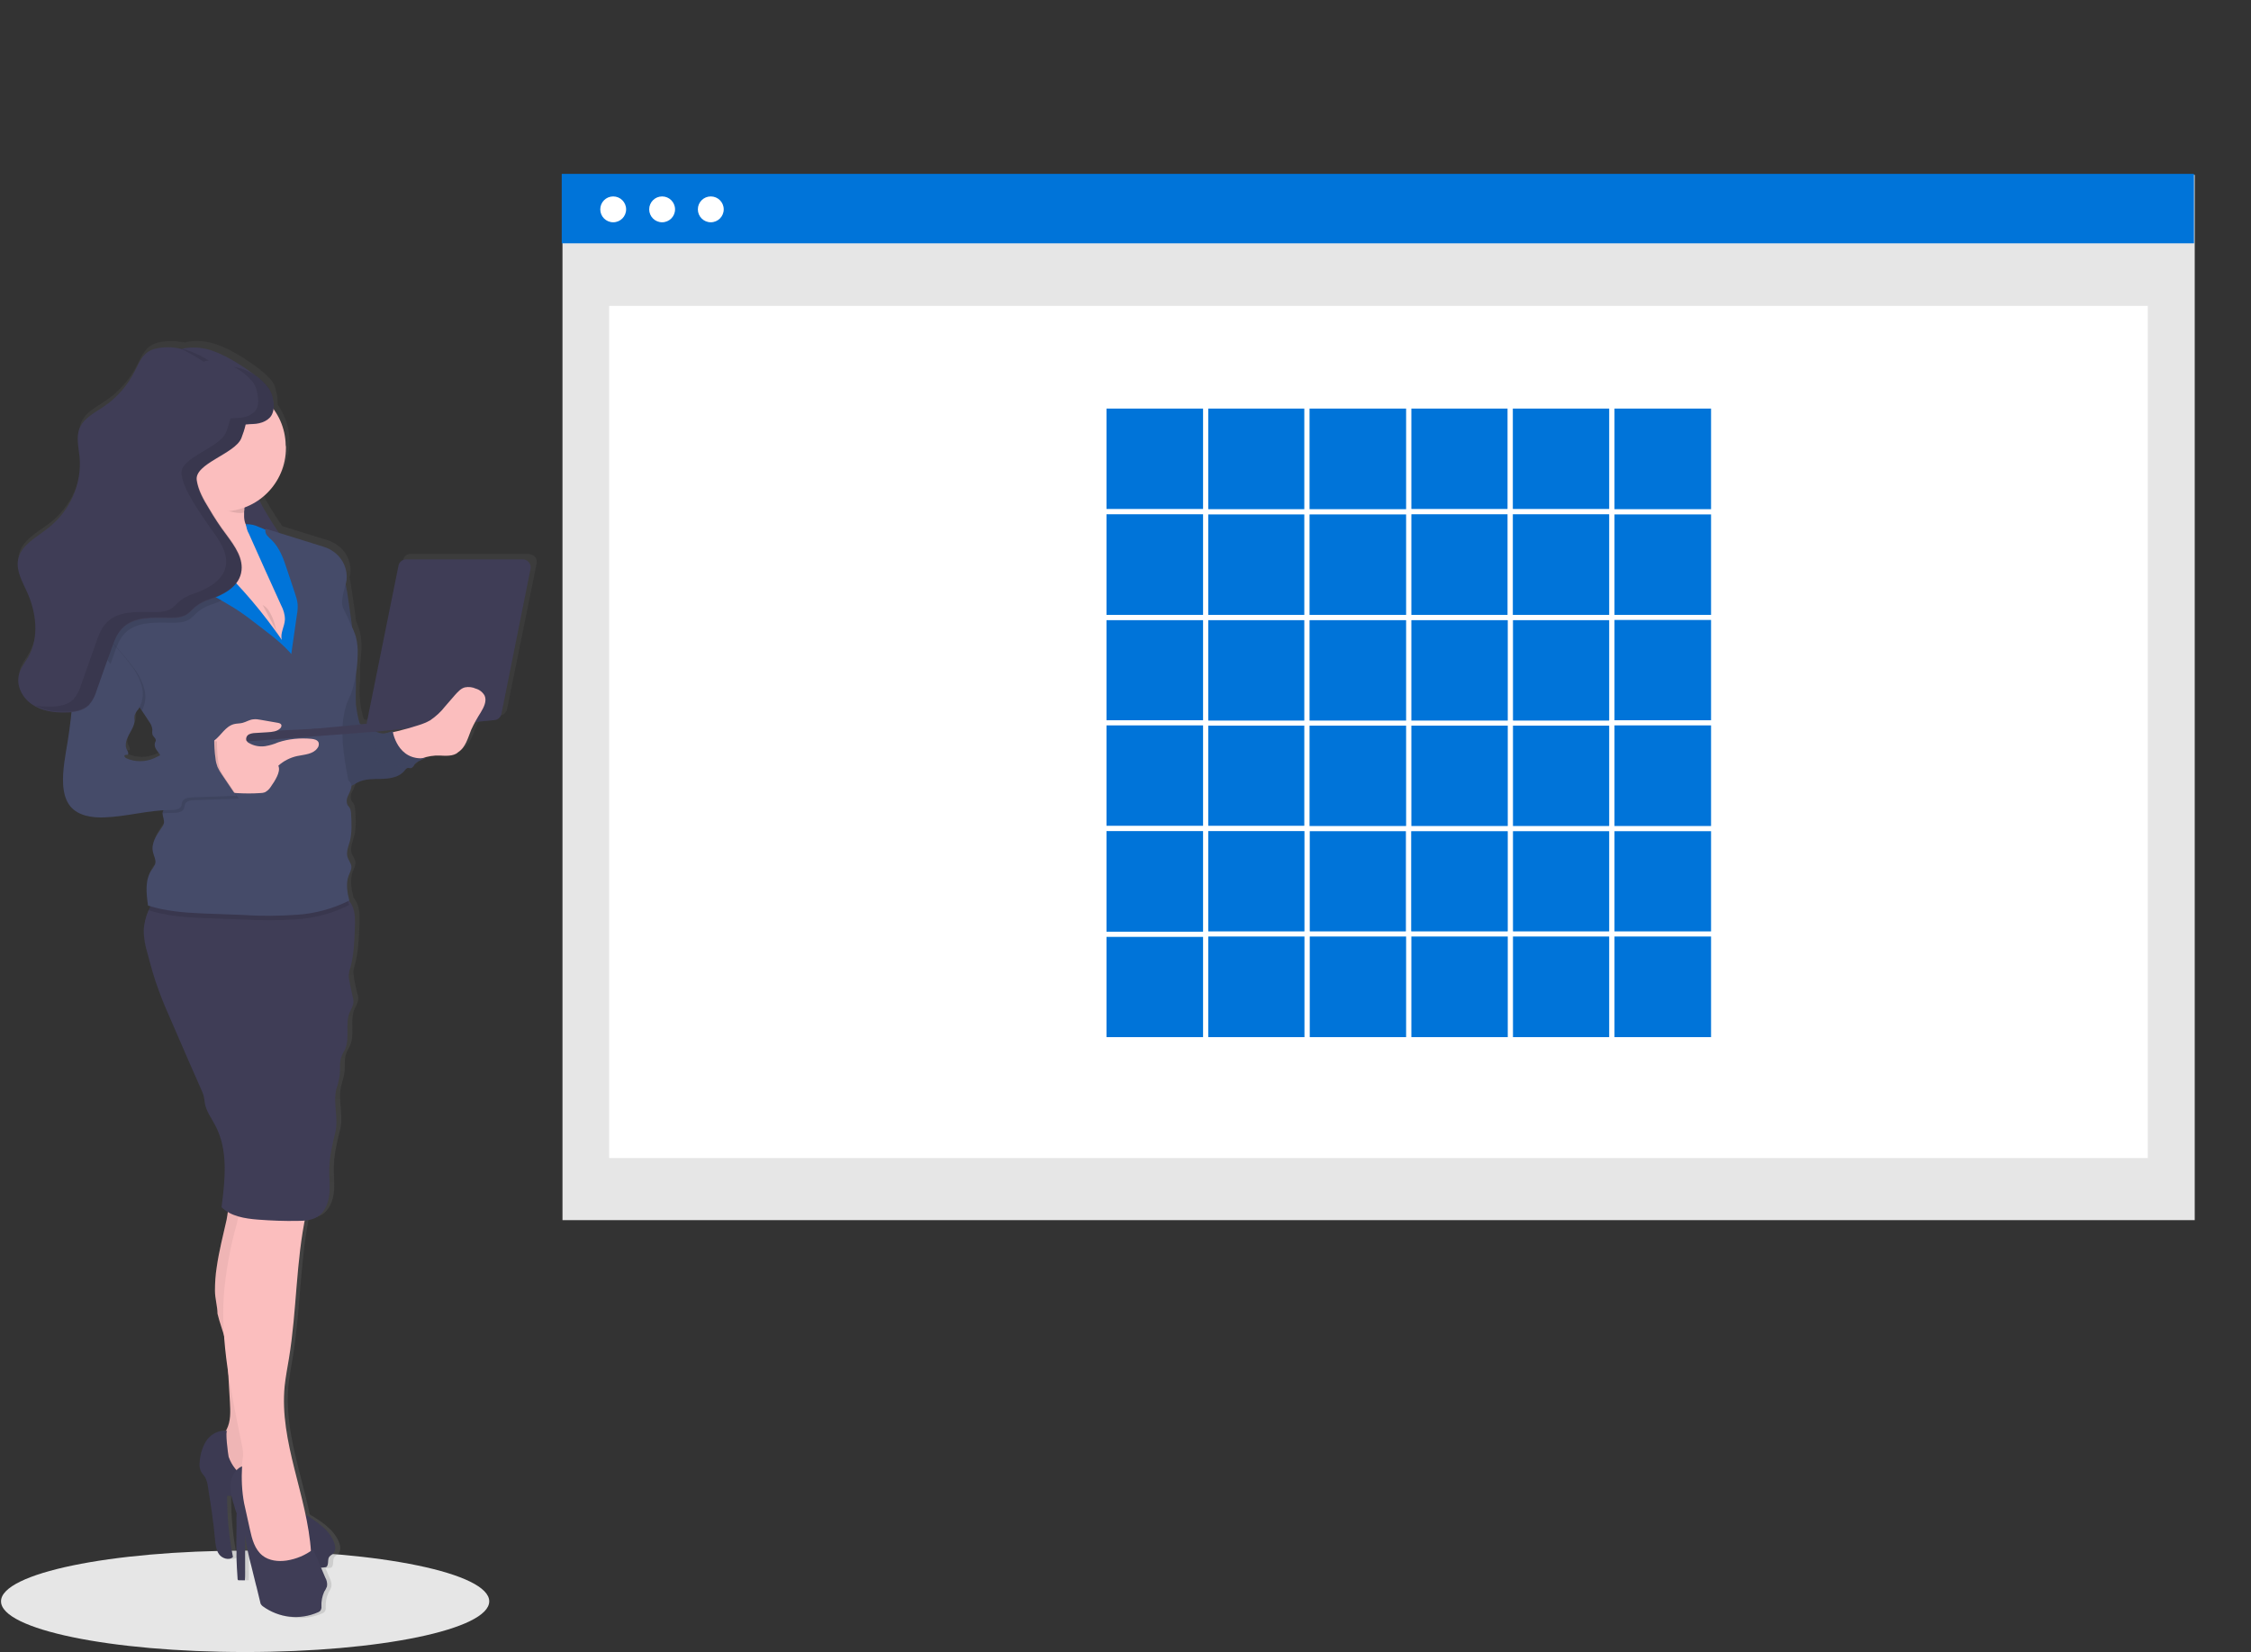 <?xml version="1.0" encoding="utf-8"?>
<!-- Generator: Adobe Illustrator 23.0.1, SVG Export Plug-In . SVG Version: 6.00 Build 0)  -->
<svg version="1.1" id="be32c85c-9388-4a2b-a4e5-271574a5b9b2"
	 xmlns="http://www.w3.org/2000/svg" xmlns:xlink="http://www.w3.org/1999/xlink" x="0px" y="0px" width="888px" height="651.9px"
	 viewBox="0 0 888 651.9" style="enable-background:new 0 0 888 651.9;" xml:space="preserve">
<rect x="0" y="0" width="888" height="651.9" fill="#333333" stroke="none"/>
<style type="text/css">
	.st0{fill:#E6E6E6;}
	.st1{fill:#FFFFFF;}
	.st2{fill:#0074D9;}
	.st3{fill:#0074D9;stroke:#FFFFFF;stroke-width:2;}
	.st4{fill:url(#SVGID_1_);}
	.st5{fill:#3F3D56;}
	.st6{fill:#454B69;}
	.st7{opacity:0.1;enable-background:new    ;}
	.st8{fill:#FBBEBE;}
	.st9{opacity:5.000000e-02;enable-background:new    ;}
	.st10{opacity:0.1;}
</style>
<title>design_notes</title>
<ellipse class="st0" cx="96.7" cy="631.8" rx="96.3" ry="20"/>
<rect x="221.9" y="69" class="st0" width="643.9" height="412.4"/>
<rect x="240.3" y="120.7" class="st1" width="607" height="336.2"/>
<rect x="221.6" y="68.6" class="st2" width="643.9" height="27.4"/>
<circle class="st1" cx="241.9" cy="82.6" r="5.1"/>
<circle class="st1" cx="261.2" cy="82.6" r="5.1"/>
<circle class="st1" cx="280.4" cy="82.6" r="5.1"/>
<g>
	<rect x="475.5" y="285.2" class="st3" width="40.1" height="41.7"/>
	<rect x="595.8" y="326.9" class="st3" width="40.1" height="41.7"/>
	<rect x="515.6" y="326.9" class="st3" width="40.1" height="41.7"/>
	<rect x="475.5" y="326.9" class="st3" width="40.1" height="41.7"/>
	<rect x="555.7" y="326.9" class="st3" width="40.1" height="41.7"/>
	<rect x="555.7" y="160.2" class="st3" width="40.1" height="41.7"/>
	<rect x="595.8" y="285.2" class="st3" width="40.1" height="41.7"/>
	<rect x="595.8" y="243.6" class="st3" width="40.1" height="41.7"/>
	<rect x="595.8" y="160.2" class="st3" width="40.1" height="41.7"/>
	<rect x="555.7" y="285.2" class="st3" width="40.1" height="41.7"/>
	<rect x="515.6" y="285.2" class="st3" width="40.1" height="41.7"/>
	<rect x="555.7" y="243.6" class="st3" width="40.1" height="41.7"/>
	<rect x="475.5" y="243.6" class="st3" width="40.1" height="41.7"/>
	<rect x="515.6" y="243.6" class="st3" width="40.1" height="41.7"/>
	<rect x="555.7" y="201.9" class="st3" width="40.1" height="41.7"/>
	<rect x="475.5" y="201.9" class="st3" width="40.1" height="41.7"/>
	<rect x="515.6" y="201.9" class="st3" width="40.1" height="41.7"/>
	<rect x="595.8" y="201.9" class="st3" width="40.1" height="41.7"/>
	<rect x="635.9" y="326.9" class="st3" width="40.1" height="41.7"/>
	<rect x="595.8" y="368.5" class="st3" width="40.1" height="41.7"/>
	<rect x="635.9" y="368.5" class="st3" width="40.1" height="41.7"/>
	<rect x="555.7" y="368.5" class="st3" width="40.1" height="41.7"/>
	<rect x="635.9" y="201.9" class="st3" width="40.1" height="41.7"/>
	<rect x="515.6" y="368.5" class="st3" width="40.1" height="41.7"/>
	<rect x="635.9" y="160.2" class="st3" width="40.1" height="41.7"/>
	<rect x="635.9" y="243.6" class="st3" width="40.1" height="41.7"/>
	<rect x="635.9" y="285.2" class="st3" width="40.1" height="41.7"/>
	<rect x="475.5" y="160.2" class="st3" width="40.1" height="41.7"/>
	<rect x="435.5" y="160.2" class="st3" width="40.1" height="41.7"/>
	<rect x="475.5" y="368.5" class="st3" width="40.1" height="41.7"/>
	<rect x="435.5" y="243.6" class="st3" width="40.1" height="41.7"/>
	<rect x="515.6" y="160.2" class="st3" width="40.1" height="41.7"/>
	<rect x="435.5" y="201.9" class="st3" width="40.1" height="41.7"/>
	<rect x="435.5" y="368.5" class="st3" width="40.1" height="41.7"/>
	<rect x="435.5" y="285.2" class="st3" width="40.1" height="41.7"/>
	<rect x="435.5" y="326.9" class="st3" width="40.1" height="41.7"/>
</g>
<g>
	
		<linearGradient id="SVGID_1_" gradientUnits="userSpaceOnUse" x1="774.32" y1="-59.134" x2="774.32" y2="444.565" gradientTransform="matrix(1 0 0 -1 -665.04 578.99)">
		<stop  offset="0" style="stop-color:#808080;stop-opacity:0.25"/>
		<stop  offset="0.54" style="stop-color:#808080;stop-opacity:0.12"/>
		<stop  offset="1" style="stop-color:#808080;stop-opacity:0.1"/>
	</linearGradient>
	<path class="st4" d="M208.6,218.5h-46.6c-1.5,0-2.7,1-3,2.5l-12.6,62.3c0,0.2,0,0.3,0,0.5l-1.2,0.1l-1.1,0.1c-0.1,0-0.1,0-0.2,0
		c-0.3-0.2-0.5-0.6-0.6-1c-0.6-2.2-1.1-4.5-1.3-6.8c-0.2-2.5-0.2-5,0-7.5c0.1-2,0-4,0-5.9c0.3-2.2,0.5-4.5,0.6-6.7
		c0.1-2.4-0.1-4.8-0.7-7.1c-0.4-1.3-0.8-2.5-1.4-3.7c-0.4-3.4-0.9-6.7-1.4-10.1c-0.4-2.5-0.7-5-1.2-7.5c0.1-0.4,0.2-0.8,0.3-1.2
		c0.5-4.1-1.1-8.3-4.4-10.9c-1-0.8-2.1-1.5-3.3-2c-1-0.4-2-0.8-3-1l-16.1-5c-1.5-2.2-3-4.4-4.3-6.6c-1.3-2-2.4-4.1-3.4-6.3
		c10.8-7.7,13.8-22.6,6.6-33.9c-0.3-0.4-0.6-0.8-0.8-1.2c0.1-1.9-0.1-3.9-0.7-5.7c-0.1-0.7-0.3-1.4-0.6-2c-0.4-0.9-1-1.7-1.6-2.4
		c-0.1-0.1-0.3-0.3-0.4-0.4c-1.3-1.4-2.8-2.7-4.4-3.9c-5.3-3.9-12.5-8.6-19.1-10.1c-3.2-0.7-6.6-0.8-9.8,0l-0.5-0.1l-0.9-0.2
		c0.2,0.1,0.5,0.2,0.7,0.3c-3.4-0.8-7-0.7-10.4,0.2c-4.2,1.3-5.7,4.6-7.5,8.3c-2.9,5.9-7.3,10.9-12.8,14.6c-3.5,2.4-7.7,4.4-9.4,8.3
		c-1.6,3.6-0.5,7.7-0.1,11.7c0.9,10.8-3.7,21.4-12.3,28.1c-4.8,3.7-11.2,6.8-12.3,12.8c-0.7,4.3,1.7,8.3,3.5,12.2
		c3.8,8.3,5.1,18.4,0.6,26.3c-1.3,2.3-3,4.3-3.7,6.8c-1.2,4.4,1.4,9.3,5.2,11.8s8.6,3.3,13.2,3.3c0.8,0,1.6,0,2.4-0.1
		c-0.4,3.9-0.9,7.7-1.5,11.6c-0.9,5.7-2.1,11.4-1.8,17.1c0.2,3.1,0.9,6.3,2.9,8.7c3.2,3.8,8.7,4.5,13.6,4.4
		c7.8-0.3,15.5-2.3,23.2-2.8c-0.1,0.3-0.2,0.7-0.2,1c0,1.4,0.8,2.8,0.4,4.2c-0.2,0.5-0.4,0.9-0.7,1.3c-2,2.9-4.4,6.2-3.7,9.7
		c0.3,1.7,1.4,3.4,0.9,5.1c-0.3,0.8-0.7,1.5-1.3,2.1c-2.7,4.1-2.2,9.5-1.5,14.3l0.9,0.3c-0.3,0.6-0.5,1.1-0.8,1.7
		c-1.1,2.5-1.8,5.2-1.9,8c0.1,3.1,0.6,6.2,1.6,9.1c1.4,5,2.8,10,4.6,14.8c1.5,4.2,3.3,8.2,5.1,12.2c0.6,1.2,1.1,2.5,1.7,3.7
		c3.4,7.7,6.8,15.5,10.3,23.2c0.4,0.9,0.8,1.8,1,2.8c0.2,0.8,0.2,1.7,0.4,2.5c0.5,3.2,2.6,5.9,4.2,8.8c5.2,9.8,3.9,21.5,2.5,32.5
		c0.8,0.8,1.6,1.4,2.6,2c-0.1,1.1-0.3,2.2-0.5,3.3c-1.4,6.3-3,12.5-3.9,18.8c-0.5,3.1-0.7,6.2-0.7,9.3c0,3,1.1,6,1.1,9
		c0.7,3,1.8,5.9,2.6,8.8c0.3,4.6,0.9,9.2,1.6,13.8c0.2,4.2,0.5,8.4,0.7,12.5c0.2,3.7,0.4,7.6-1.3,10.9c0,0.1-0.1,0.2-0.2,0.3
		c-2.9-0.2-5.8,1.1-7.5,3.5c-1.7,2.5-2.8,5.5-2.9,8.6c-0.2,1.3-0.1,2.6,0.4,3.9c0.5,1,1.3,1.7,1.9,2.6c0.5,1.1,0.9,2.2,1,3.4
		c1.1,6.9,2.3,13.9,2.9,20.8c0.2,2.1,0.4,4.4,1.6,6.1s4,2.6,5.6,1.1c-1.6-8-2.4-16.2-2.3-24.3c0.5-0.1,1.1-0.1,1.6,0
		c0.3,1.4,0.7,2.8,1.1,4.2c0.3,1,0.6,2,1,3c-0.2,1.4,0,3.4-0.1,4.4c-0.1,4.4-0.1,8.8,0,13.3c0.1,2.5,0.1,5,0.3,7.6
		c0,0.3,0,0.6,0.2,0.8c0.1,0.1,0.2,0.1,0.3,0.1c0.8,0,1.7,0,2.5,0c0.1-1,0.1-2,0.1-3c0-2.3,0-4.6,0-6.9c0-2,0-3.9,0-5.9
		c0.6,3.5,1.4,7,2.3,10.5l1.8,7.4l0.2,0.7l1.5,6.3c0,0.2,0.1,0.4,0.2,0.7c0.2,0.3,0.4,0.6,0.8,0.8c6.4,4.7,14.9,5.6,22.2,2.4
		c0.3-0.1,0.5-0.3,0.8-0.5c0.4-0.5,0.6-1.2,0.5-1.9c-0.1-2,0.3-4,1.1-5.8c0.5-0.7,0.8-1.4,1.1-2.2c0.2-1.2-0.1-2.5-0.7-3.6l-1.6-3.8
		c0.8,0,1.6-0.1,2.3-0.2c1.2-1,0.3-3.1,1.3-4.3c0.4-0.4,0.8-0.7,1.3-1c1.2-1.1,1.1-3,0.5-4.5c-1.8-4.9-6.5-8.1-11-10.8l-0.6-0.4
		c-3.6-17-10.1-33.8-8.4-51c0.4-3.7,1.1-7.3,1.7-11c3-18.1,2.8-36.7,6.3-54.7c1.8-0.1,3.5-0.6,5.1-1.5c2.9-1.8,4.4-5.3,4.8-8.8
		s-0.1-6.8,0-10.3c0.1-4.9,1.3-9.8,2.5-14.6c1.4-5.6-1-11.6,0.4-17.2c0.5-1.7,1-3.5,1.3-5.3c0.3-2.5-0.2-5.2,0.7-7.5
		c0.4-1.1,1.1-2.1,1.5-3.1c2-4.5-0.2-10,1.8-14.5c0.6-1.1,1.1-2.2,1.4-3.4c0.1-0.9,0-1.9-0.4-2.8c-0.5-2.1-1-4.2-1.3-6.3
		c-0.1-0.7-0.2-1.5-0.2-2.2c0.1-0.8,0.3-1.6,0.5-2.3c1.5-5.3,1.7-10.8,1.9-16.3c0.1-2.9,0.2-6-1.1-8.6c-0.4-0.8-0.8-1.5-1.4-2.2
		l0.1-0.1c-0.8-3.1-1.4-6.8-0.3-9.8c0.5-1.3,1.3-2.5,1.1-3.9s-1.1-2.3-1.5-3.5c-0.6-2,0.3-4.2,0.9-6.2c1-3.5,0.8-7.3,0.5-10.9
		c0-0.8-0.2-1.6-0.5-2.3c-0.3-0.4-0.6-0.8-0.9-1.2c-0.5-1.1-0.5-2.3,0.1-3.4c0.6-1,1-2.1,1.4-3.2c0.1-0.3,0.1-0.7,0-1
		c0.7-0.3,1.4-0.8,2.1-1.2c3-1.6,6.5-1.4,9.9-1.5s7.1-0.8,9.2-3.5c0.2-0.3,0.5-0.6,0.8-0.8c0.1-0.1,0.2-0.1,0.3-0.1
		c1.2,0.2,2,0.2,1.8-0.2c0.6-0.3,0.8-0.9,1.1-1.4c0.1-0.1,0.2-0.3,0.3-0.4c1.3-0.7,2.6-1.4,3.9-1.9c-0.2,0-0.5,0-0.7,0
		c2.1-0.7,4.3-1,6.5-0.9c2.1,0,5.7,0.3,7.3-1.3c3-1.9,3.9-5.7,5.3-9c0.5-1.1,1-2.1,1.5-3.1l7.8-0.8c1.3-0.1,2.4-1.1,2.7-2.4
		l11.7-57.6c0.3-1.7-0.7-3.3-2.4-3.6C208.9,218.6,208.7,218.5,208.6,218.5z M61.4,297.5c-3.5,1.5-7.4,1.5-10.9,0
		c-0.5-0.2-1.1-0.9-0.7-1.3s0.8-0.1,1.1-0.2c0.6-0.3,0.2-1.3-0.2-1.9c-1-1.8-0.3-4.1,0.7-5.9s2.3-3.6,2.3-5.7c-0.1-0.7-0.1-1.3,0-2
		c0.3-0.9,0.8-1.8,1.5-2.6c0.2-0.3,0.3-0.5,0.5-0.8c0.3,0.4,0.5,0.8,0.8,1.2c0.9,1.4,1.8,2.8,2.7,4.2c0.7,0.9,1.2,2.1,1.3,3.2
		c-0.1,0.7-0.1,1.4,0.1,2.1c0.4,0.9,1.6,1.6,1.2,2.5c-0.5,0.9-0.5,2,0,2.9c0.5,0.8,1.2,1.5,1.6,2.3c0.1,0.2,0.2,0.5,0.3,0.8
		C63,296.7,62.2,297.2,61.4,297.5z M158.4,286.7c-0.6,0.1-1.2,0.3-1.8,0.4c-0.1-0.4-0.1-0.6-0.1-0.6l-3.1,0.9
		c-1.2,0.1-2.4-0.2-3.4-0.7l12.9-1.3C161.4,286,159.9,286.4,158.4,286.7z"/>
	<path class="st5" d="M63.7,146.1c-2.9,5.9-7.2,10.9-12.6,14.5c-3.5,2.4-7.6,4.4-9.3,8.2c-1.6,3.6-0.5,7.7-0.1,11.6
		c0.9,10.7-3.6,21.1-12.1,27.8c-4.8,3.7-11.1,6.8-12.1,12.7c-0.7,4.2,1.7,8.3,3.4,12.2c3.8,8.2,5.1,18.3,0.6,26.1
		c-1.3,2.2-3,4.3-3.6,6.8c-1.2,4.4,1.3,9.2,5.1,11.8S31.5,281,36,281c3.3,0,6.9-0.5,9.3-2.8c1.6-1.6,2.4-3.7,3.1-5.8l5.7-16.3
		c1-2.9,2.1-6,4.3-8.2c4.6-4.7,12.2-4.2,18.8-4.1c9.7,0.1,19.4-1.4,28.6-4.5c5.4-1.8,11.3-4.9,12.5-10.5s-2.5-10.6-5.8-15.1
		c-2.4-3.3-4.8-6.8-6.9-10.4c-2.1-3.4-4.2-7.1-4.8-11.1c-1-6.6,2.1-13.1,4.6-19.4s4.1-13.7,0.6-19.4c-1.5-2.2-3.4-4.1-5.7-5.6
		c-5.3-3.9-12.4-8.5-18.8-10.1c-3.5-0.8-7.1-0.8-10.5,0.1C66.9,139.1,65.4,142.4,63.7,146.1z"/>
	<path class="st6" d="M134.7,223.8c1.3,4.4,2.2,8.9,2.8,13.5c1.6,11,3.2,22.1,2.9,33.3c-0.1,2.5-0.1,5,0,7.5
		c0.3,2.3,0.7,4.5,1.3,6.7c0,0.4,0.3,0.8,0.6,1c0.4,0.2,0.8,0,1.3,0c1.4-0.2,2.5,1.2,3.6,2.1c2.2,1.8,5.3,2,7.8,0.6
		c-0.8,3.3,0.5,6.8,3.3,8.9c2.8,2,6.3,2.6,9.6,1.7c-1.7-0.3-3.3,0.9-4.2,2.3c-0.3,0.5-0.6,1.1-1.1,1.4s-1.5-0.1-2.1,0.3
		c-0.3,0.2-0.6,0.5-0.8,0.8c-2,2.7-5.7,3.3-9,3.4s-6.9-0.1-9.8,1.5c-0.7,0.4-1.4,0.9-2.2,1.2c-2.3,1-5.1,0-6.9-1.7
		c-1.7-1.8-2.9-4.1-3.5-6.5c-3-9.7-2.4-20-1.8-30.2C127.2,255.4,129.3,239,134.7,223.8z"/>
	<path class="st7" d="M134.7,223.8c1.3,4.4,2.2,8.9,2.8,13.5c1.6,11,3.2,22.1,2.9,33.3c-0.1,2.5-0.1,5,0,7.5
		c0.3,2.3,0.7,4.5,1.3,6.7c0,0.4,0.3,0.8,0.6,1c0.4,0.2,0.8,0,1.3,0c1.4-0.2,2.5,1.2,3.6,2.1c2.2,1.8,5.3,2,7.8,0.6
		c-0.8,3.3,0.5,6.8,3.3,8.9c2.8,2,6.3,2.6,9.6,1.7c-1.7-0.3-3.3,0.9-4.2,2.3c-0.3,0.5-0.6,1.1-1.1,1.4s-1.5-0.1-2.1,0.3
		c-0.3,0.2-0.6,0.5-0.8,0.8c-2,2.7-5.7,3.3-9,3.4s-6.9-0.1-9.8,1.5c-0.7,0.4-1.4,0.9-2.2,1.2c-2.3,1-5.1,0-6.9-1.7
		c-1.7-1.8-2.9-4.1-3.5-6.5c-3-9.7-2.4-20-1.8-30.2C127.2,255.4,129.3,239,134.7,223.8z"/>
	<path class="st8" d="M85.8,518.3c0.8,3.5,2.2,6.8,3,10.3c0.6,3,0.9,6.1,1,9.1l0.9,15.5c0.2,3.7,0.4,7.5-1.3,10.8
		c-1.1,2.3-3.1,4.2-3.6,6.7c-0.9,3.9,1.9,7.6,4.5,10.6l12.9,14.9c4,4.7,8.4,9.6,14.4,11.2c0.9,0.3,1.8,0.3,2.8,0.1
		c1.7-0.5,2.5-2.6,2.2-4.3c-0.4-1.7-1.2-3.3-2.3-4.7c-3.4-4.7-7-9.4-9.2-14.8c-2.8-6.8-3.1-14.4-2.9-21.8c0.7-30.1,8.3-59.8,7.4-90
		c-6.6-0.5-13.4-1.6-20-1.5c-5.9,0.1-5.2,6-6.2,10.8c-1.4,6.2-3,12.4-3.9,18.7c-0.5,3.1-0.7,6.2-0.7,9.3
		C84.8,512.4,85.8,515.4,85.8,518.3z"/>
	<path class="st9" d="M85.8,518.3c0.8,3.5,2.2,6.8,3,10.3c0.6,3,0.9,6.1,1,9.1l0.9,15.5c0.2,3.7,0.4,7.5-1.3,10.8
		c-1.1,2.3-3.1,4.2-3.6,6.7c-0.9,3.9,1.9,7.6,4.5,10.6l12.9,14.9c4,4.7,8.4,9.6,14.4,11.2c0.9,0.3,1.8,0.3,2.8,0.1
		c1.7-0.5,2.5-2.6,2.2-4.3c-0.4-1.7-1.2-3.3-2.3-4.7c-3.4-4.7-7-9.4-9.2-14.8c-2.8-6.8-3.1-14.4-2.9-21.8c0.7-30.1,8.3-59.8,7.4-90
		c-6.6-0.5-13.4-1.6-20-1.5c-5.9,0.1-5.2,6-6.2,10.8c-1.4,6.2-3,12.4-3.9,18.7c-0.5,3.1-0.7,6.2-0.7,9.3
		C84.8,512.4,85.8,515.4,85.8,518.3z"/>
	<path class="st5" d="M89.7,564.6c-3-0.6-6.1,1-8,3.4c-1.7,2.5-2.7,5.5-2.9,8.6c-0.2,1.3-0.1,2.6,0.4,3.8c0.5,1,1.3,1.7,1.8,2.6
		c0.5,1.1,0.9,2.2,1,3.4c1.1,6.9,2.2,13.8,2.8,20.7c0.2,2.1,0.4,4.4,1.6,6.1s4,2.6,5.5,1.1c-1.6-7.9-2.3-16-2.3-24.1
		c3.5-0.5,6.6,2.3,8.9,5c2.3,2.8,4.5,5.7,6.4,8.7c1.6,2.9,3.5,5.6,5.6,8.2c4.7,5,11.5,7.3,18.2,6.2c1.2-1,0.3-3.1,1.3-4.2
		c0.4-0.4,0.8-0.7,1.3-1c1.2-1.1,1.1-3,0.5-4.5c-1.8-4.9-6.5-8-10.9-10.8c-8-5-16.1-10-24.1-14.8c-3.1-1.9-5.4-4.8-6.6-8.2
		C90,574,88.7,564.2,89.7,564.6z"/>
	<path class="st9" d="M89.7,564.6c-3-0.6-6.1,1-8,3.4c-1.7,2.5-2.7,5.5-2.9,8.6c-0.2,1.3-0.1,2.6,0.4,3.8c0.5,1,1.3,1.7,1.8,2.6
		c0.5,1.1,0.9,2.2,1,3.4c1.1,6.9,2.2,13.8,2.8,20.7c0.2,2.1,0.4,4.4,1.6,6.1s4,2.6,5.5,1.1c-1.6-7.9-2.3-16-2.3-24.1
		c3.5-0.5,6.6,2.3,8.9,5c2.3,2.8,4.5,5.7,6.4,8.7c1.6,2.9,3.5,5.6,5.6,8.2c4.7,5,11.5,7.3,18.2,6.2c1.2-1,0.3-3.1,1.3-4.2
		c0.4-0.4,0.8-0.7,1.3-1c1.2-1.1,1.1-3,0.5-4.5c-1.8-4.9-6.5-8-10.9-10.8c-8-5-16.1-10-24.1-14.8c-3.1-1.9-5.4-4.8-6.6-8.2
		C90,574,88.7,564.2,89.7,564.6z"/>
	<path class="st8" d="M88.4,509.6c-1.6,20.1,2.9,40.1,6.9,59.9c0.4,1.6,0.6,3.2,0.6,4.8c-0.2,2-0.5,4-1,6
		c-1.5,8.2,0.4,16.5,2.4,24.6c1.3,5.6,3.2,11.9,8.4,14.3c3.7,1.7,8,1,12,0.2c1.3-0.1,2.6-0.6,3.6-1.5c1.4-1.3,1.5-3.6,1.4-5.5
		c-1.4-22.2-12.6-43.5-10.4-65.6c0.4-3.7,1.1-7.3,1.7-10.9c3.1-18.8,2.7-38.2,6.7-56.8c0.2-0.7,0.2-1.3,0-2
		c-0.3-0.6-0.9-1.2-1.5-1.5c-3.6-2.2-7.5-4.1-11.7-4.7c-3.3-0.5-7.4-0.1-10.2,1.9s-3.1,6.7-3.9,10.1
		C90.9,491.6,89.3,500.6,88.4,509.6z"/>
	<path class="st5" d="M93.7,622.5c0,0.3,0,0.5,0.1,0.8c0.1,0.1,0.2,0.2,0.3,0.2c0.8,0,1.7,0,2.5,0c0.1-1,0.1-2,0.1-3v-6.8
		c0-5.4,0-10.9-0.2-16.3c0-0.2,0-0.4-0.1-0.6c-0.1-0.1-0.2-0.2-0.3-0.3c-0.6-0.3-2-1.2-2.5-0.2s-0.3,4.2-0.3,5.5
		c-0.1,4.4-0.1,8.8,0,13.2C93.4,617.5,93.5,620,93.7,622.5z"/>
	<path class="st5" d="M137.6,384.6c0,0.7,0,1.5,0.2,2.2c0.4,2.1,0.8,4.2,1.3,6.3c0.3,0.9,0.4,1.8,0.3,2.8c-0.3,1.2-0.8,2.3-1.4,3.4
		c-2,4.5,0.1,10-1.8,14.5c-0.5,1.1-1.1,2-1.5,3.1c-0.9,2.4-0.4,5-0.7,7.5c-0.3,1.8-0.7,3.5-1.3,5.2c-1.4,5.6,0.9,11.5-0.4,17.1
		c-1.2,4.8-2.3,9.6-2.4,14.5c-0.1,3.4,0.4,6.8,0,10.2s-1.8,6.9-4.7,8.7c-2.3,1.4-5.1,1.6-7.8,1.6c-5.2,0.1-10.4-0.1-15.6-0.5
		s-10.8-1.3-14.4-4.9c1.4-10.9,2.7-22.6-2.5-32.3c-1.5-2.9-3.6-5.6-4.1-8.8c-0.1-0.8-0.2-1.7-0.4-2.5c-0.2-1-0.6-1.9-1-2.8
		c-3.4-7.7-6.8-15.4-10.1-23.1c-0.5-1.2-1.1-2.5-1.6-3.7c-1.8-4-3.5-8-5-12.1c-1.8-4.8-3.2-9.8-4.5-14.8c-0.9-2.9-1.5-6-1.5-9.1
		c0.1-2.7,0.8-5.4,1.9-7.9c0.6-1.5,1.3-2.9,2-4.3c20.1-4.7,40.8-6.5,61.4-5.3c3.3,0.1,6.6,0.6,9.7,1.6c2.1,0.8,4,2,5.6,3.7
		c0.7,0.8,1.3,1.6,1.7,2.6c1.2,2.6,1.1,5.7,1,8.6c-0.2,5.5-0.4,11-1.9,16.2C137.8,383,137.7,383.8,137.6,384.6z"/>
	<path class="st5" d="M123.5,611.3c-3,2.3-6.6,3.8-10.4,4.4c-3.3,0.5-7,0.1-9.6-2c-3-2.4-4.1-6.5-4.9-10.2l-1.1-5
		c-0.4-1.8-0.8-3.6-1.2-5.4c-0.9-4.8-1.1-9.7-0.8-14.6c-2.7,1.1-4.4,4.3-4.6,7.3s0.7,5.8,1.6,8.6c0.3,1.4,0.8,2.7,1.5,3.9
		c0.5,0.8,1.1,1.5,1.6,2.4c0.5,1.3,0.8,2.6,0.9,4c0.6,4.5,1.5,9,2.7,13.4l1.8,7.3l0.2,0.7l1.5,6.2c0,0.2,0.1,0.4,0.2,0.6
		c0.2,0.3,0.4,0.6,0.7,0.8c6.4,4.7,14.7,5.6,21.9,2.4c0.3-0.1,0.5-0.3,0.8-0.5c0.4-0.5,0.6-1.2,0.5-1.8c-0.1-2,0.3-4,1.1-5.8
		c0.5-0.7,0.8-1.4,1.1-2.1c0.2-1.2-0.1-2.5-0.7-3.5l-3.7-8.7C124.3,612.9,123.9,612.1,123.5,611.3z"/>
	<path class="st8" d="M114.8,251.1c-0.1,1.9-0.5,3.8-1.1,5.6c-0.4,1.3-1.2,2.5-2.3,3.4c-1.7-2.3-4.8-3.1-7.1-4.8
		c-1.9-1.6-3.6-3.5-4.9-5.6c-3-4-6.4-7.5-9.6-11.3c-0.5-0.6-1-1.1-1.4-1.7c-1.6-2-3.1-4.1-4.4-6.3c-2.7-4.6-4.5-9.9-8.5-13.4
		c-2.2-1.9-4.9-3.1-6.9-5.3c1.2-2,2-4.3,2.3-6.6c0.5-2.2,0.9-4.5,1.1-6.7c0.1-0.6,0.1-1.2,0.1-1.8c0-0.3,0-0.5,0-0.8
		c0-1.9-1.2-5,0.7-6.1c1.7-1,4.6-1,6.6-0.9h0.4c4.7,0.1,9.4,1.5,13.3,4.1c0.9,0.5,1.7,1.3,2.3,2.1c0.9,1.7,1.3,3.6,1,5.5
		c0,0.4,0,0.9-0.1,1.3v0.6c-0.1,2.1,0.1,4.4,1.6,5.9s4.2,1.7,6.4,2.4c0.4,0.1,0.7,0.2,1.1,0.4c2.4,1.1,4.4,2.8,5.9,5
		c1.6,2.5,2.8,5.3,3.4,8.3c0.6,2.6,1,5.3,1.1,8C115.9,238.5,115.6,244.8,114.8,251.1z"/>
	<path class="st7" d="M96.2,201.6v0.6c-2.7,1-9.2-1.8-12.2-1.8c-6,0-7.8,1.2-12.1-2.3c0.1-0.9,0.1-1.7,0.2-2.6c0-1.9-1.2-5,0.7-6.1
		s4.9-1,6.9-0.9c4.7,0.1,9.4,1.5,13.3,4.1c0.9,0.5,1.7,1.3,2.3,2.1C96.5,196.7,96.3,199.3,96.2,201.6z"/>
	<path class="st8" d="M112.8,176.7c0,13.9-11.2,25.1-25.1,25.1c-1.6,0-3.3-0.2-4.9-0.5C71,199,62.5,188.7,62.5,176.7
		c-0.3-13.9,10.8-25.4,24.6-25.6c13.9-0.3,25.4,10.8,25.6,24.6C112.8,176,112.8,176.3,112.8,176.7L112.8,176.7z"/>
	<path class="st2" d="M70.5,206.4c-0.8-0.7-1.8-1.1-2.8-1.2c-1.5,0.1-2.8,1.1-3.3,2.6c-0.6,1.4-0.8,2.8-1.3,4.2
		c-0.7,1.9-2,3.5-3.7,4.5c-1.2,0.7-2.6,1.3-3.4,2.4c-1.3,1.8-0.5,4.3,0.6,6.3c4,7.2,11.3,12,18.3,16.4l7.9,5c3.2,2.1,6.4,4,9.8,5.8
		c5.5,2.7,11.4,4.4,16.8,7.2c2.5,1.3,5,2.8,7.7,3.2c0.6-1.9,0.9-3.8,1.1-5.7c1.4-12,2.7-24.3,0-36c-0.4-2.3-1.3-4.4-2.8-6.2
		c-1-1-2.2-1.8-3.5-2.4c-3.2-1.7-6.5-3.3-9.8-4.6c-1.6-0.8-3.3-1.1-5.1-1.1c0.2,1.3,0.5,2.6,1.2,3.8c4.2,9.4,8.4,18.8,12.7,28.2
		c0.9,1.7,1.5,3.6,1.5,5.6c-0.1,2.8-2,5.5-1.2,8.1c-7.4-10.7-15.8-20.7-25.3-29.7c-0.4-0.3-0.8-0.8-1-1.3c-0.2-0.8-0.3-1.6-0.1-2.3
		c0.1-1.5-0.2-3.5-1.5-4.5c-0.9-0.7-2.1-0.9-3.1-1.5C76.9,211,73.7,208.6,70.5,206.4z"/>
	<path class="st7" d="M137.7,357.1c-6.4,3.2-13.3,5.1-20.4,5.6c-7.1,0.5-14.2,0.5-21.3,0.1l-16.1-0.6c-7.3-0.3-14.5-0.9-21.5-3.1
		c0.6-1.5,1.3-2.9,2-4.3c20.1-4.7,40.8-6.5,61.4-5.3c3.3,0.1,6.6,0.6,9.7,1.6c2.1,0.8,4,2,5.6,3.7
		C137.3,355.7,137.5,356.4,137.7,357.1z"/>
	<path class="st6" d="M136.5,278.5c-2.8,9.4-0.9,19.7,0.9,29.4c1,0.7,1.5,1.9,1.1,3.1c-0.3,1.1-0.8,2.2-1.3,3.2
		c-0.5,1-0.6,2.3-0.1,3.4c0.3,0.4,0.6,0.8,0.9,1.2c0.3,0.7,0.5,1.5,0.5,2.3c0.2,3.6,0.4,7.4-0.5,10.9c-0.6,2-1.5,4.2-0.9,6.2
		c0.4,1.2,1.3,2.3,1.5,3.5s-0.6,2.6-1.1,3.9c-1.1,3-0.5,6.6,0.3,9.7c-6.4,3.2-13.3,5.1-20.4,5.6c-7.1,0.5-14.2,0.6-21.3,0.1
		l-16.1-0.6c-7.4-0.3-14.6-0.9-21.6-3.1c-0.7-4.9-1.3-10.2,1.5-14.2c0.5-0.6,0.9-1.4,1.3-2.1c0.5-1.7-0.6-3.4-0.9-5
		c-0.7-3.5,1.6-6.7,3.6-9.6c0.3-0.4,0.5-0.8,0.7-1.3c0.4-1.3-0.4-2.8-0.5-4.2c0-0.4,0.1-0.8,0.3-1.1c0.3-0.6,0.9-1,1.1-1.5
		c0.3-0.7,0.4-1.5,0.3-2.3c-0.4-5-1-10-1.8-15c-0.1-0.4-0.2-0.9-0.3-1.4c-0.1-0.7-0.4-1.4-0.7-2c-0.5-0.8-1.2-1.5-1.6-2.3
		c-0.5-0.9-0.5-2,0-2.9c0.4-0.8-0.8-1.6-1.2-2.4c-0.2-0.7-0.2-1.4-0.1-2.1c-0.1-1.2-0.6-2.3-1.3-3.2c-0.9-1.4-1.8-2.8-2.7-4.1
		c-4-6.2-8.2-12.3-12.5-18.3c-2.1-2.9-4.2-5.7-6.3-8.5c-1.7-2.3-3.5-4.6-4.4-7.3c-0.2-0.5-0.3-1-0.4-1.5c-0.5-2.6-0.1-5.3,1.1-7.7
		c1.2-2,2.5-3.9,4-5.6c1.4-2.1,3-4.2,4.6-6.2c1.7-2,4.1-3.2,6.7-3.4c1.5,0,3.2,0.4,4.3-0.6c0.4-0.4,0.6-0.9,1-1.3
		c1.1-1,2.9-0.3,4.2,0.4l25.2,14.2l4.1,2.3c0.7,0.4,1.5,0.9,2.2,1.3c3.5,2,6.8,4.3,10,6.8c4.7,3.7,9.8,7.2,13.9,11.6
		c0.4,0.4,0.8,0.8,1.1,1.3c0.7-5.1,1.5-10.2,2.2-15.4c0.3-1.5,0.4-3,0.3-4.5c-0.2-1.5-0.6-2.9-1.1-4.3c-0.2-0.5-0.3-1-0.5-1.5
		c-0.9-2.7-1.8-5.4-2.7-8.1c-1.3-4-2.8-8.1-5.8-11.1c-0.7-0.6-1.4-1.3-2-2l0,0c-0.6-0.8-0.8-1.7-0.5-2.6l21.2,6.6c1,0.3,2,0.6,3,1
		c1.2,0.5,2.3,1.2,3.3,2c3.2,2.6,4.9,6.7,4.4,10.8c-0.2,1.3-0.7,2.6-1,3.9c-0.5,2.4-1.3,5.1-0.2,7.3s2,4.1,2.9,6.2
		c0.8,1.6,1.5,3.2,2,4.9c0.6,2.3,0.8,4.7,0.7,7.1c-0.1,5.3-1,10.6-2.7,15.6C137.7,275.3,137,276.9,136.5,278.5z"/>
	<polygon class="st5" points="93.2,290.5 143.5,285.7 152.3,284.7 144.2,287.6 	"/>
	<polygon class="st5" points="92.1,292.9 92.1,289.1 145.4,286.5 148,288.7 	"/>
	<path class="st8" d="M92.3,285.7c1.1-0.3,2.3-0.2,3.4-0.5c1.5-0.4,2.8-1.3,4.3-1.4c0.9-0.1,1.9,0,2.8,0.2l6.9,1.2
		c0.5,0.1,1.1,0.3,1.3,0.8c0.1,0.5-0.1,1-0.4,1.3c-1.2,1.3-3.2,1.5-5,1.6l-4.8,0.3c-0.9,0-1.9,0.2-2.7,0.6c-0.8,0.5-1.2,1.5-0.9,2.4
		c0.3,0.4,0.6,0.8,1.1,1c1.9,1.1,4.1,1.5,6.3,1.2c1.8-0.3,3.5-0.8,5.1-1.5c4.2-1.4,8.7-1.8,13.1-1.4c1.1,0.1,2.5,0.4,2.9,1.5
		c0.2,0.8,0,1.6-0.5,2.2c-1.7,2.4-5.1,2.5-8,3.1c-2.7,0.6-5.3,1.9-7.4,3.8c0.6,1.3,0.1,2.9-0.5,4.2c-0.7,1.5-1.6,2.9-2.6,4.3
		c-0.5,0.8-1.3,1.5-2.2,2c-0.6,0.2-1.2,0.3-1.8,0.3c-6,0.4-12,0-17.9-1c-0.6,0-1.2-0.3-1.7-0.7c-0.3-0.4-0.5-0.9-0.6-1.4
		c-0.6-3-1.1-6-1.6-9.1c-0.4-1.9-0.3-3.9,0.5-5.7c0.7-1.4,1.9-1.8,3.1-2.8C87.3,290.1,88.9,286.6,92.3,285.7z"/>
	<path class="st5" d="M157.2,223.2l-12.5,61.9c-0.4,1.6,0.7,3.2,2.3,3.6c0.3,0.1,0.7,0.1,1,0l47.1-4.6c1.3-0.1,2.4-1.1,2.7-2.4
		l11.5-57.3c0.3-1.6-0.7-3.2-2.3-3.6c-0.2,0-0.5-0.1-0.7-0.1h-46.1C158.8,220.7,157.5,221.7,157.2,223.2z"/>
	<path class="st8" d="M180.7,296.8c3-1.9,3.9-5.7,5.2-8.9c1.1-2.4,2.4-4.7,3.8-6.9c1.2-2,2.4-4.4,1.5-6.5c-0.7-1.3-2-2.4-3.5-2.8
		c-1.3-0.6-2.8-0.8-4.3-0.5c-1.6,0.4-2.8,1.8-3.9,3l-3.9,4.5c-1.7,2.2-3.7,4-5.9,5.5c-1.4,0.8-2.9,1.4-4.5,1.9
		c-2.8,0.9-5.6,1.7-8.5,2.4c-1.6,0.3-3.2,0.8-4.8,1.5c-0.6,0.2-1.1,0.7-1.4,1.3c-0.1,0.8,0.1,1.5,0.5,2.1c1,1.8,2.1,5.6,4.2,6.2
		c2,0.5,3.9,0.8,6,0.9c2,0.2,3.5-0.6,5.3-1.3c2.2-0.8,4.6-1.2,7-1.1C175.5,298.2,179,298.5,180.7,296.8z"/>
	<path class="st6" d="M154.9,288.5c0,0,1.8,11.9,12.9,10.6c0,0-5.9,2.4-5.3,3.7s-13.7-2.6-13.7-2.6l-0.7-6.2c0,0-0.5-3.4,0-3.5
		S154.9,288.5,154.9,288.5z"/>
	<path class="st7" d="M154.9,288.5c0,0,1.8,11.9,12.9,10.6c0,0-5.9,2.4-5.3,3.7s-13.7-2.6-13.7-2.6l-0.7-6.2c0,0-0.5-3.4,0-3.5
		S154.9,288.5,154.9,288.5z"/>
	<path class="st7" d="M103.6,238.7c1.1,0.6,2,1.4,2.6,2.5c0.9,1.5,1.6,3.1,2.1,4.8c0.6,2,0.8,4.4,2.3,5.8"/>
	<path class="st7" d="M56.9,271.7c0.8,2.9,0.5,6-0.9,8.6c-4-6.2-8.2-12.3-12.5-18.3c-2.1-2.9-4.2-5.7-6.3-8.5
		c-1.7-2.3-3.5-4.6-4.4-7.3c-0.2-0.5-0.3-1-0.4-1.5c1.1-1.6,2.7-2.7,4.5-3.3c2.9,8.5,10.3,14.5,15.6,21.8
		C54.5,265.7,56,268.6,56.9,271.7z"/>
	<path class="st7" d="M94.2,315.1l-17.5,0.6c-1.5,0-3.3,0.3-3.8,1.8c-0.1,0.5-0.1,0.9-0.3,1.4c-0.5,1.6-2.6,1.8-4.3,1.8
		c-1.4,0-2.9,0.1-4.3,0.2c0-0.4,0.1-0.8,0.3-1.1c0.3-0.6,0.9-1,1.1-1.5c0.3-0.7,0.4-1.5,0.3-2.3c-0.4-5-1-10-1.8-15
		c-0.1-0.4-0.2-0.9-0.3-1.4c1.4-0.9,2.9-1.4,4.6-1.4c1.4,0.2,2.8,1,4.2,0.9c2.5-0.1,4.2-2.9,6.7-3.1c0.5,0,1.1,0,1.6-0.2
		c0.8-0.4,0.9-1.5,1.3-2.2c0.6-1.2,2.3-1.4,3.6-1.1c0,2.6,0.1,5.3,0.5,7.9c0.1,1.1,0.4,2.3,0.8,3.4c0.5,1.1,1.1,2.1,1.8,3.1
		C90.5,309.5,92.3,312.2,94.2,315.1z"/>
	<path class="st6" d="M36,240.5c-3.1,0.8-5.3,3.7-6.2,6.8s-0.8,6.4-0.7,9.6c0.3,11.9-0.5,23.8-2.4,35.6c-0.9,5.6-2.1,11.3-1.8,17
		c0.2,3.1,0.9,6.3,2.9,8.7c3.1,3.7,8.6,4.5,13.4,4.3c8.8-0.3,17.4-2.9,26.1-2.9c1.7,0,3.8-0.2,4.3-1.8c0.1-0.4,0.1-0.9,0.3-1.4
		c0.5-1.4,2.3-1.7,3.8-1.8l17.5-0.6c-1.9-2.8-3.7-5.5-5.6-8.3c-0.7-1-1.3-2-1.8-3.1c-0.4-1.1-0.7-2.2-0.8-3.4
		c-0.4-2.6-0.5-5.3-0.5-7.9c-1.3-0.3-3,0-3.6,1.1c-0.4,0.8-0.5,1.8-1.3,2.2c-0.5,0.2-1.1,0.2-1.6,0.2c-2.5,0.2-4.2,3-6.7,3.1
		c-1.4,0.1-2.8-0.8-4.2-0.9c-2.3-0.2-4.3,1.3-6.4,2.2c-3.4,1.5-7.4,1.5-10.8,0c-0.5-0.2-1.1-0.9-0.7-1.2s0.8-0.1,1.1-0.2
		c0.6-0.3,0.2-1.3-0.2-1.9c-1-1.8-0.3-4,0.7-5.9s2.2-3.6,2.3-5.7c-0.1-0.7-0.1-1.3,0-2c0.3-0.9,0.8-1.8,1.5-2.5
		c1.7-2.7,2.2-6.1,1.3-9.2c-0.9-3.1-2.4-5.9-4.4-8.4C46.3,255.1,38.9,249,36,240.5z"/>
	<path class="st7" d="M83.4,234.6l4.1,2.3c-1.3,0.6-2.5,1.1-3.8,1.5c-9.2,3.1-5.9,7.4-15.6,7.3c-6.6-0.1-14.1-0.6-18.8,4.1
		c-2.2,2.2-3.3,5.3-4.3,8.2c-0.5,1.3-0.9,2.7-1.4,4c-2.1-2.9-4.2-5.7-6.3-8.5c-1.7-2.3-3.5-4.6-4.4-7.3c-0.9-3-0.7-6.3,0.7-9.2
		c1.2-2,2.5-3.9,4-5.6c1.4-2.1,3-4.2,4.6-6.2c1.7-2,4.1-3.2,6.7-3.4c1.5,0,3.2,0.4,4.3-0.6c0.4-0.4,0.6-0.9,1-1.3
		c1.1-1,2.9-0.3,4.2,0.4L83.4,234.6z"/>
	<path class="st5" d="M107.7,158.1c-0.1-1.2-0.4-2.4-0.9-3.5c-0.4-0.9-1-1.7-1.6-2.4c-4.3-4.8-10.4-7.6-16.9-7.7
		c-0.6,0-1.1,0.1-1.6,0.3c-0.1,0.1-0.2,0.1-0.4,0.2c-4.6-3.1-10-6.2-15-7.4c-3.5-0.8-7.1-0.8-10.5,0.1c-4.2,1.3-5.6,4.6-7.4,8.3
		c-2.9,5.9-7.2,10.9-12.6,14.5c-3.5,2.4-7.6,4.4-9.3,8.2c-1.6,3.6-0.5,7.7-0.1,11.6c0.9,10.7-3.7,21.1-12.1,27.8
		C14.5,212,8.1,215,7.1,221c-0.7,4.2,1.6,8.3,3.4,12.2c3.8,8.2,5.1,18.3,0.6,26.1c-1.3,2.2-3,4.3-3.6,6.8c-1.2,4.4,1.3,9.2,5.1,11.8
		s8.5,3.3,13.1,3.2c3.3,0,6.9-0.5,9.3-2.8c1.5-1.7,2.5-3.7,3.1-5.8c1.9-5.4,3.8-10.9,5.8-16.3c1-2.9,2.1-6,4.3-8.2
		c4.6-4.7,12.2-4.2,18.8-4.1c9.7,0.1,6.4-4.2,15.6-7.3c5.4-1.8,11.3-4.9,12.5-10.5s-2.5-10.6-5.8-15.1c-2.5-3.3-4.8-6.8-6.9-10.4
		c-2.1-3.4-4.2-7.1-4.8-11.1c-1-6.6,15.1-10.4,17.6-16.6c0.7-1.8,1.3-3.6,1.7-5.4c1.2-0.1,2.2-0.2,3-0.2c3.1-0.1,6.6-1.4,7.6-4.3
		C108.1,161.4,108.1,159.7,107.7,158.1z"/>
	<g class="st10">
		<path d="M80.6,142.6c0.5-0.2,1.1-0.3,1.6-0.3h0.2c-3.4-2.2-7.1-3.8-11-4.9l-0.9-0.2c3.4,1.6,6.7,3.4,9.8,5.5
			C80.3,142.8,80.4,142.7,80.6,142.6z"/>
		<path d="M107.7,157.9c-0.1-1.2-0.4-2.4-0.9-3.5c-0.4-0.9-1-1.7-1.6-2.4c-3.4-3.9-8-6.4-13.1-7.3c2.7,1.3,5,3.1,7,5.3
			c0.7,0.7,1.2,1.5,1.6,2.4c0.5,1.1,0.8,2.3,0.9,3.5c0.4,1.6,0.4,3.3-0.1,4.8c-1.1,2.9-4.5,4.1-7.6,4.2c-0.8,0-1.8,0.1-3,0.2
			c-0.5,1.8-1,3.7-1.7,5.4c-2.4,6.3-18.5,10-17.6,16.6c0.6,4,2.6,7.6,4.7,11.1s4.5,7,6.9,10.4c3.3,4.5,7,9.7,5.8,15.1
			s-7.1,8.7-12.5,10.5c-9.2,3.1-5.9,7.4-15.6,7.3c-6.6-0.1-14.2-0.6-18.8,4.1c-2.2,2.2-3.3,5.3-4.3,8.2L32,270.2
			c-0.6,2.1-1.6,4.1-3.1,5.8c-2.4,2.3-5.9,2.8-9.3,2.8c-1.9,0-3.8-0.1-5.6-0.4c3.5,1.9,7.7,2.5,11.8,2.4c3.3,0,6.9-0.5,9.3-2.8
			c1.5-1.7,2.5-3.7,3.1-5.8c1.9-5.4,3.8-10.9,5.8-16.3c1-2.9,2.1-6,4.3-8.2c4.6-4.7,12.2-4.2,18.8-4.1c9.7,0.1,6.4-4.2,15.6-7.3
			c5.4-1.8,11.3-4.9,12.5-10.5s-2.5-10.6-5.8-15.1c-2.5-3.3-4.8-6.8-6.9-10.4c-2.1-3.4-4.2-7.1-4.8-11.1c-1-6.6,15.1-10.4,17.6-16.6
			c0.7-1.8,1.3-3.6,1.7-5.4c1.2-0.1,2.2-0.2,3-0.2c3.1-0.1,6.6-1.4,7.6-4.3C108.1,161.2,108.1,159.5,107.7,157.9z"/>
	</g>
</g>
</svg>
